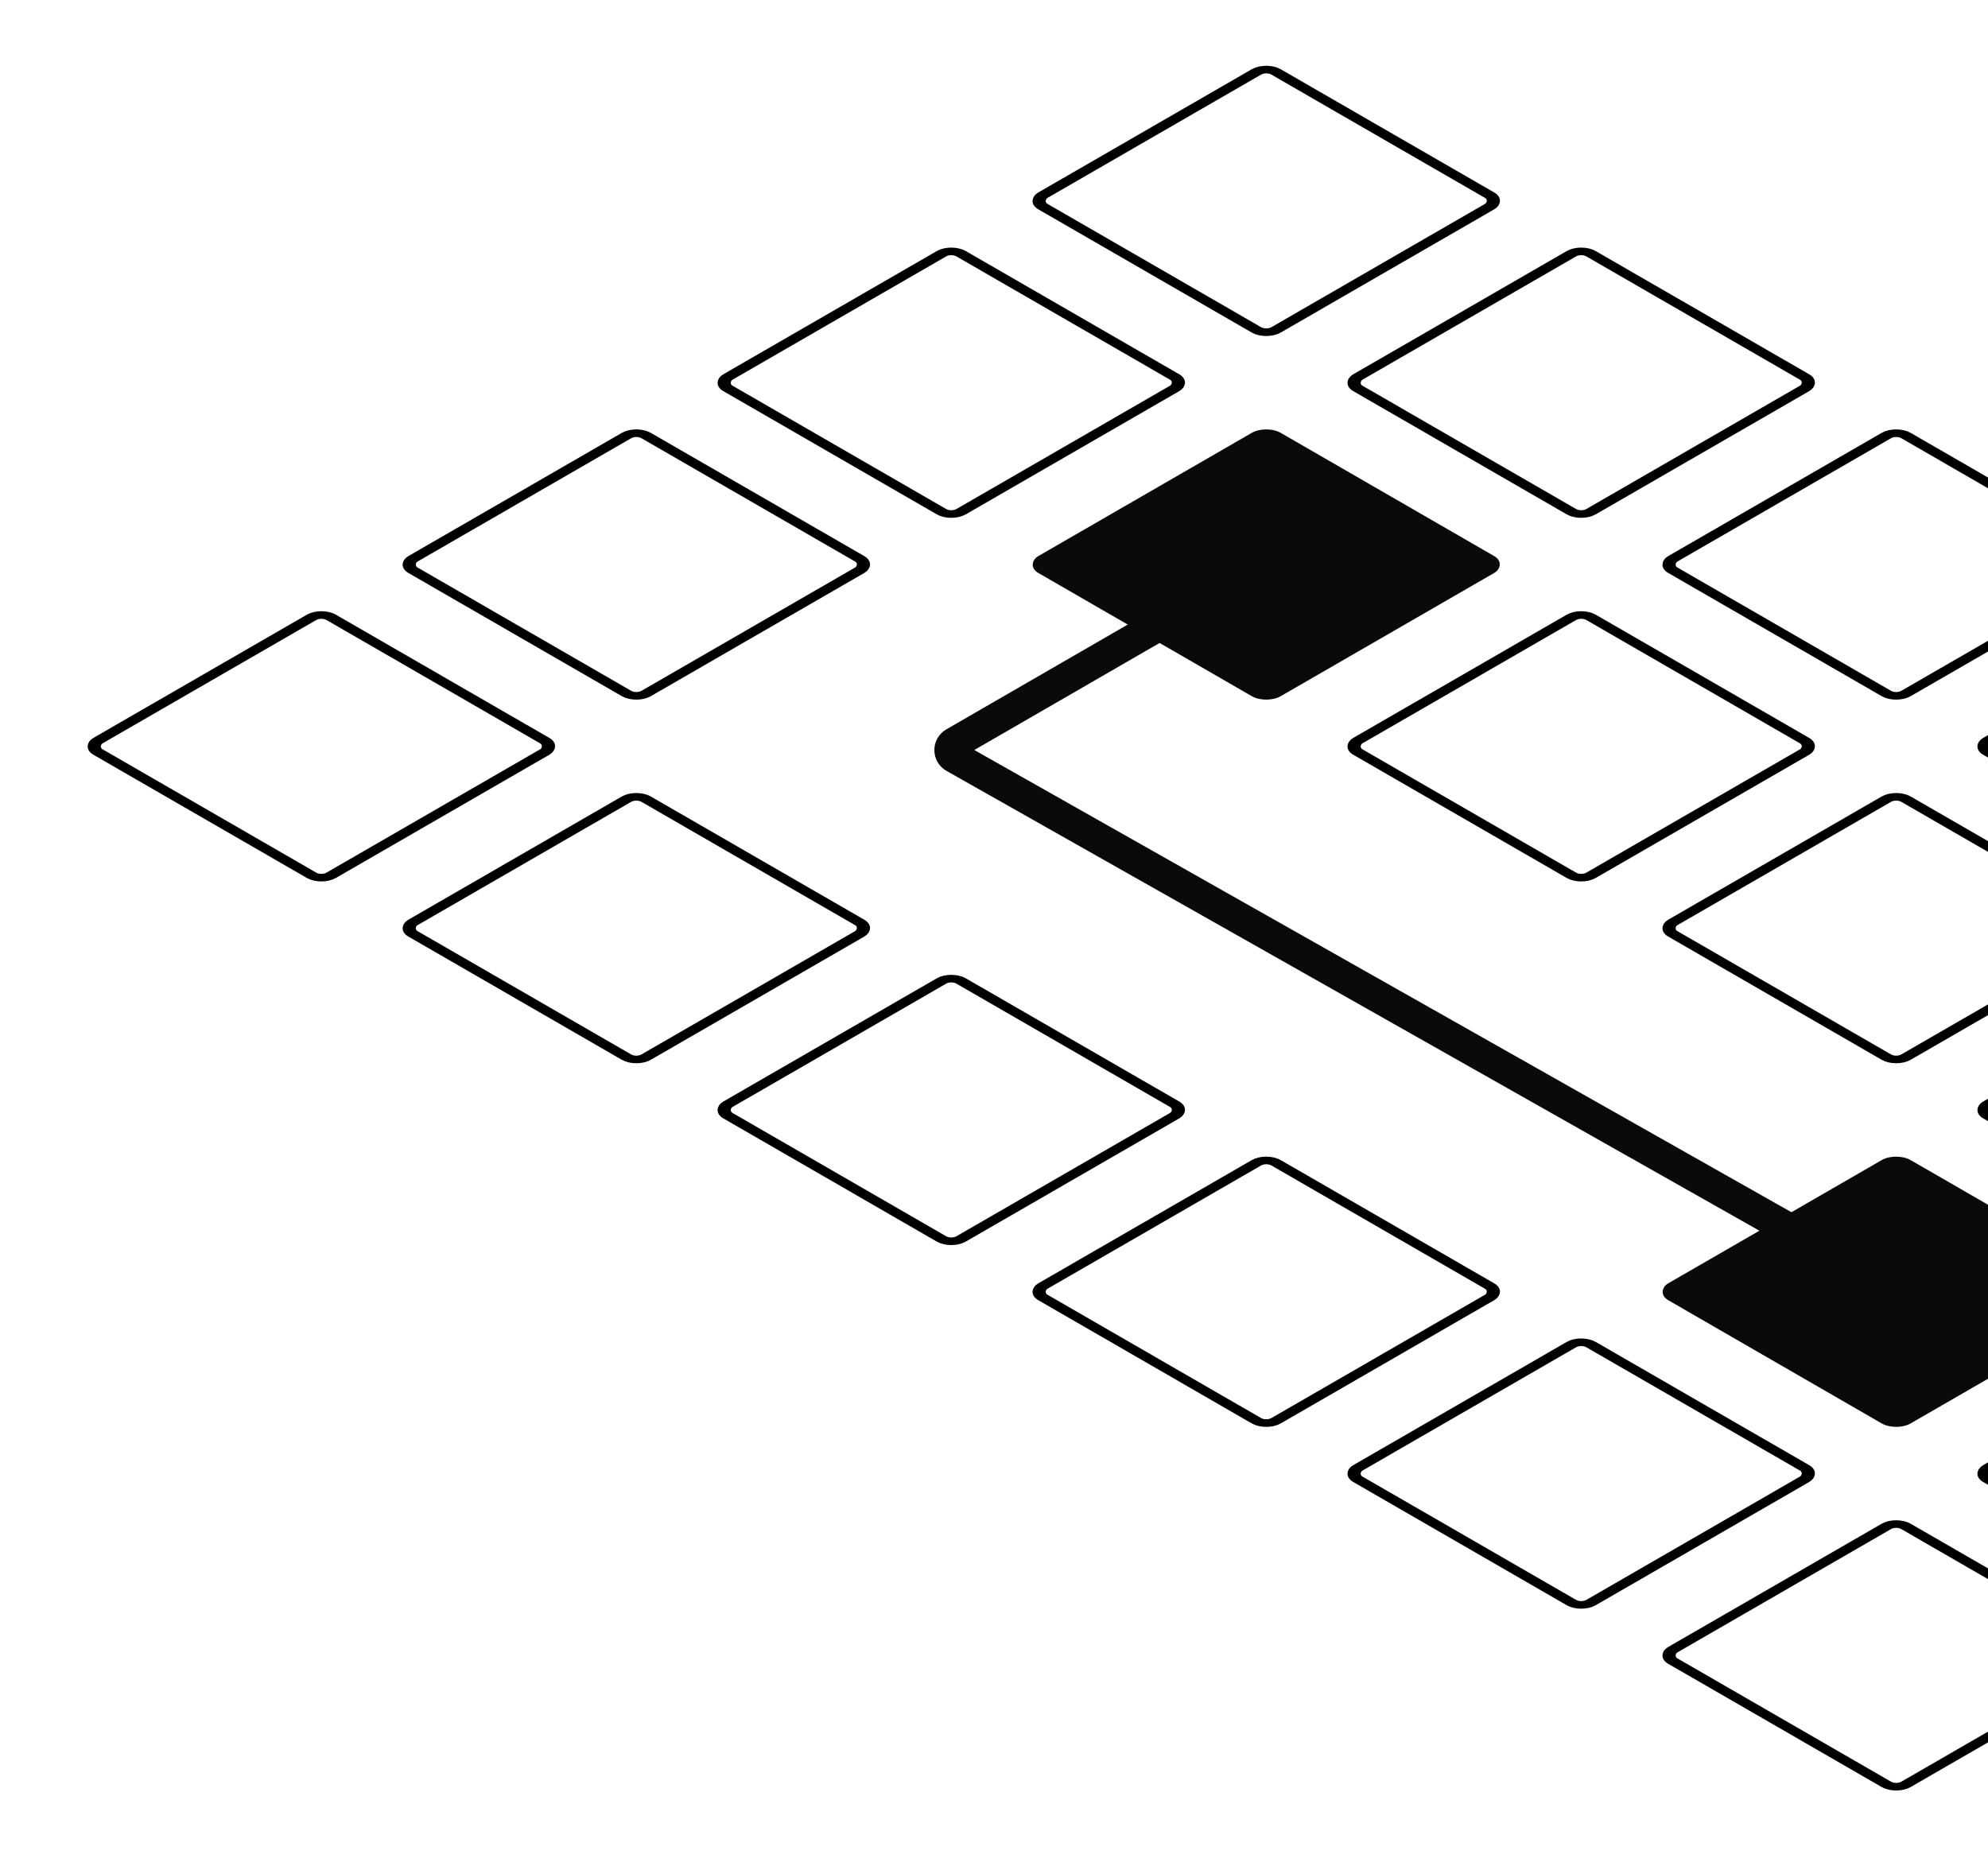 <svg width="555" height="521" fill="none" xmlns="http://www.w3.org/2000/svg"><rect y="1.5" width="75.191" height="75.191" rx="3.168" transform="matrix(.866 .5 -.866 .5 91.016 170.047)" stroke="#000" stroke-width="3"/><rect y="1.5" width="75.191" height="75.191" rx="3.168" transform="matrix(.866 .5 -.866 .5 178.946 119.283)" stroke="#000" stroke-width="3"/><rect y="1.5" width="75.191" height="75.191" rx="3.168" transform="matrix(.866 .5 -.866 .5 266.874 68.516)" stroke="#000" stroke-width="3"/><rect y="1.5" width="75.191" height="75.191" rx="3.168" transform="matrix(.866 .5 -.866 .5 354.804 17.75)" stroke="#000" stroke-width="3"/><rect y="1.5" width="75.191" height="75.191" rx="3.168" transform="matrix(.866 .5 -.866 .5 178.945 220.814)" stroke="#000" stroke-width="3"/><rect y="1.5" width="75.191" height="75.191" rx="3.168" transform="matrix(.866 .5 -.866 .5 266.875 271.581)" stroke="#000" stroke-width="3"/><rect y="1.5" width="75.191" height="75.191" rx="3.168" transform="matrix(.866 .5 -.866 .5 354.804 322.346)" stroke="#000" stroke-width="3"/><rect y="1.5" width="75.191" height="75.191" rx="3.168" transform="matrix(.866 .5 -.866 .5 442.734 373.113)" stroke="#000" stroke-width="3"/><rect y="1.5" width="75.191" height="75.191" rx="3.168" transform="matrix(.866 .5 -.866 .5 530.663 423.879)" stroke="#000" stroke-width="3"/><mask id="a" fill="#fff"><rect width="78.191" height="78.191" rx="4.668" transform="matrix(.866 .5 -.866 .5 265.576 169.298)"/></mask><rect width="78.191" height="78.191" rx="4.668" transform="matrix(.866 .5 -.866 .5 265.576 169.298)" stroke="#000" stroke-width="20" mask="url(#a)"/><mask id="b" fill="#fff"><rect width="78.191" height="78.191" rx="4.668" transform="matrix(.866 .5 -.866 .5 353.505 220.064)"/></mask><rect width="78.191" height="78.191" rx="4.668" transform="matrix(.866 .5 -.866 .5 353.505 220.064)" stroke="#000" stroke-width="20" mask="url(#b)"/><mask id="c" fill="#fff"><rect width="78.191" height="78.191" rx="4.668" transform="matrix(.866 .5 -.866 .5 441.434 270.83)"/></mask><rect width="78.191" height="78.191" rx="4.668" transform="matrix(.866 .5 -.866 .5 441.434 270.83)" stroke="#000" stroke-width="20" mask="url(#c)"/><rect width="78.191" height="78.191" rx="4.668" transform="matrix(.866 .5 -.866 .5 529.364 321.596)" fill="#0A0A0B"/><rect y="1.5" width="75.191" height="75.191" rx="3.168" transform="matrix(.866 .5 -.866 .5 618.593 373.113)" stroke="#000" stroke-width="3"/><rect width="78.191" height="78.191" rx="4.668" transform="matrix(.866 .5 -.866 .5 353.506 118.532)" fill="#0A0A0B"/><rect y="1.5" width="75.191" height="75.191" rx="3.168" transform="matrix(.866 .5 -.866 .5 442.734 170.048)" stroke="#000" stroke-width="3"/><rect y="1.5" width="75.191" height="75.191" rx="3.168" transform="matrix(.866 .5 -.866 .5 530.663 220.814)" stroke="#000" stroke-width="3"/><rect y="1.5" width="75.191" height="75.191" rx="3.168" transform="matrix(.866 .5 -.866 .5 618.593 271.58)" stroke="#000" stroke-width="3"/><rect y="1.5" width="75.191" height="75.191" rx="3.168" transform="matrix(.866 .5 -.866 .5 442.733 68.516)" stroke="#000" stroke-width="3"/><rect y="1.5" width="75.191" height="75.191" rx="3.168" transform="matrix(.866 .5 -.866 .5 530.663 119.282)" stroke="#000" stroke-width="3"/><rect y="1.5" width="75.191" height="75.191" rx="3.168" transform="matrix(.866 .5 -.866 .5 618.592 170.048)" stroke="#000" stroke-width="3"/><path d="M533.75 362.616 266.429 211.378c-1.498-.847-1.508-3.002-.018-3.863l87.114-50.34" stroke="#0A0A0B" stroke-width="8.9"/></svg>
